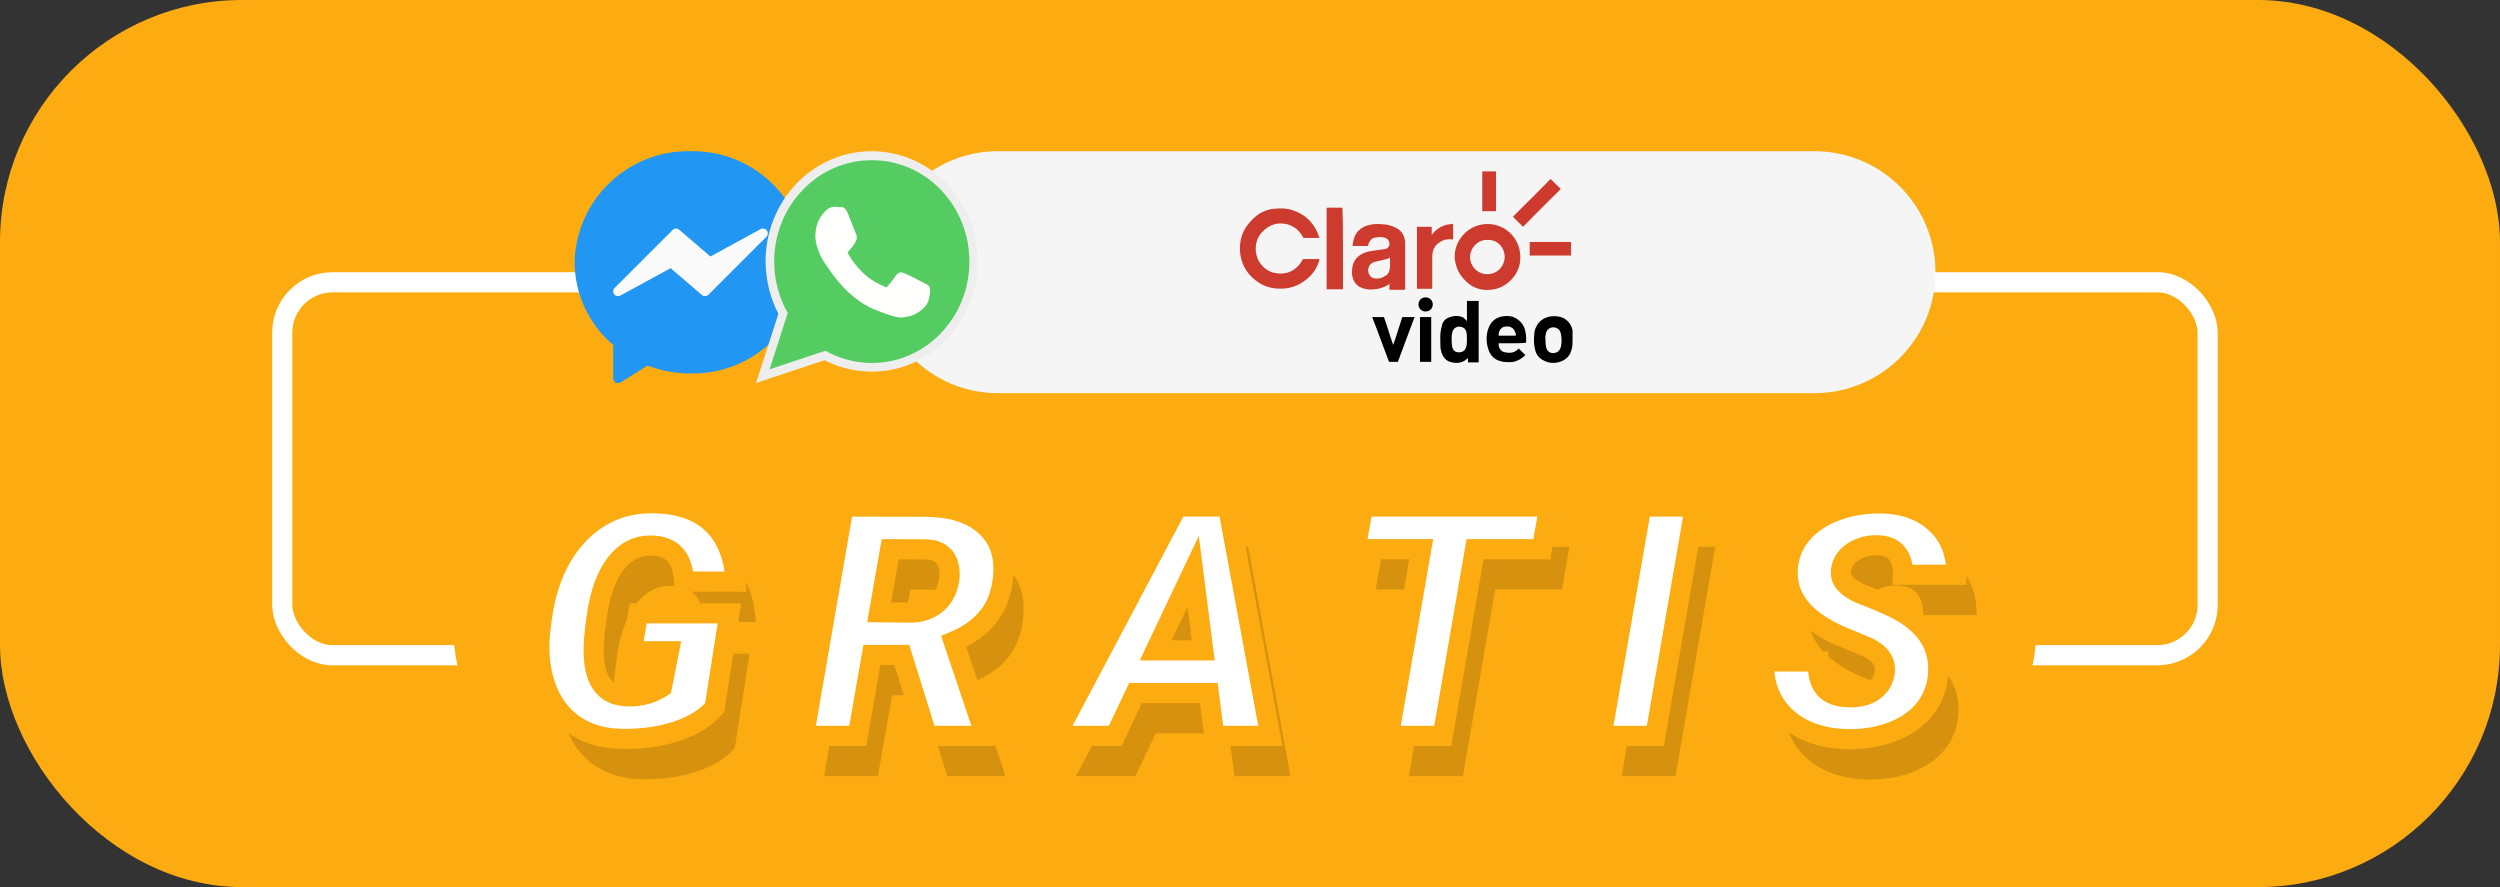 <svg width="248" height="88" viewBox="0 0 248 88" fill="none" xmlns="http://www.w3.org/2000/svg">
<rect x="0" y="0" width="248" height="88" fill="#333333" stroke="none"/>
<rect width="248" height="88" rx="24" fill="#FCAB10"/>
<rect x="28" y="28" width="191" height="37" rx="5" fill="#FCAB10" stroke="white" stroke-width="2"/>
<path d="M45 62.5C45 53.387 52.387 46 61.5 46H185.5C194.613 46 202 53.387 202 62.5V62.5C202 71.613 194.613 79 185.5 79H61.5C52.387 79 45 71.613 45 62.5V62.5Z" fill="#FCAB10"/>
<path d="M87 27C87 20.373 92.373 15 99 15H180C186.627 15 192 20.373 192 27V27C192 33.627 186.627 39 180 39H99C92.373 39 87 33.627 87 27V27Z" fill="#F5F5F5"/>
<g clip-path="url(#clip0)">
<path d="M130.892 23.6C130.842 23.6 130.842 23.6 130.842 23.6C130.336 23.6 129.83 23.6 129.374 23.6C129.323 23.6 129.273 23.6 129.273 23.55C128.919 22.9 128.412 22.45 127.704 22.25C126.692 22 125.882 22.3 125.173 23.05C124.768 23.5 124.566 24.05 124.566 24.65C124.566 25.1 124.667 25.5 124.869 25.9C125.274 26.55 125.831 27 126.59 27.1C127.552 27.25 128.362 26.95 128.969 26.15C129.07 26.05 129.121 25.9 129.222 25.75C129.222 25.7 129.273 25.7 129.323 25.7C129.83 25.7 130.336 25.7 130.842 25.7C130.892 25.7 130.892 25.7 130.892 25.75C130.69 26.5 130.285 27.15 129.678 27.65C129.07 28.15 128.412 28.5 127.603 28.6C126.692 28.7 125.781 28.6 124.971 28.1C123.908 27.45 123.25 26.5 123.047 25.3C122.896 24.2 123.098 23.15 123.807 22.25C124.262 21.7 124.768 21.2 125.426 20.95C125.781 20.8 126.135 20.7 126.54 20.7C127.096 20.65 127.653 20.65 128.21 20.85C129.323 21.2 130.133 21.9 130.639 22.95C130.741 23.15 130.791 23.35 130.892 23.6Z" fill="#CD3B2E"/>
<path d="M137.928 28.1C137.877 28.1 137.877 28.15 137.877 28.15C137.523 28.4 137.118 28.55 136.713 28.65C136.359 28.7 136.005 28.75 135.65 28.7C134.992 28.6 134.486 28.35 134.233 27.7C134.132 27.4 134.081 27.1 134.132 26.8C134.132 26.55 134.182 26.3 134.284 26.05C134.486 25.6 134.84 25.3 135.296 25.1C135.65 24.95 136.005 24.9 136.359 24.85C136.713 24.8 137.067 24.75 137.422 24.7C137.675 24.65 137.877 24.4 137.827 24.1C137.776 23.85 137.675 23.7 137.422 23.6C137.118 23.5 136.865 23.5 136.561 23.55C136.46 23.55 136.359 23.6 136.258 23.6C136.005 23.7 135.853 23.95 135.751 24.2V24.25C135.701 24.4 135.701 24.4 135.6 24.4C135.144 24.4 134.689 24.4 134.233 24.4C134.182 24.4 134.182 24.4 134.182 24.35C134.182 24.15 134.233 23.95 134.284 23.75C134.486 23 134.992 22.55 135.701 22.35C136.207 22.2 136.663 22.2 137.169 22.25C137.624 22.25 138.08 22.4 138.485 22.6C138.991 22.85 139.244 23.25 139.345 23.75C139.396 23.9 139.396 24.05 139.396 24.2C139.396 25.7 139.396 27.15 139.396 28.65C139.396 28.7 139.396 28.75 139.294 28.75C138.839 28.75 138.333 28.75 137.877 28.75C137.827 28.75 137.827 28.75 137.827 28.7C137.827 28.55 137.827 28.35 137.827 28.2C137.978 28.1 137.978 28.1 137.928 28.1ZM137.877 25.55C137.827 25.6 137.776 25.6 137.776 25.6C137.725 25.65 137.624 25.7 137.574 25.7C137.27 25.75 137.017 25.85 136.713 25.9C136.511 25.95 136.359 25.95 136.207 26.05C135.954 26.15 135.802 26.35 135.751 26.6C135.701 26.75 135.701 26.85 135.751 27C135.802 27.3 136.005 27.55 136.308 27.6C136.764 27.7 137.169 27.55 137.523 27.3C137.776 27.15 137.827 26.85 137.877 26.6C137.928 26.25 137.877 25.9 137.877 25.55Z" fill="#CD3B2E"/>
<path d="M144.305 25.45C144.305 23.85 145.469 22.75 146.482 22.4C148.455 21.75 150.328 22.95 150.733 24.75C150.936 25.75 150.784 26.65 150.176 27.45C149.67 28.1 149.012 28.55 148.202 28.7C147.14 28.9 146.178 28.65 145.419 27.9C144.963 27.45 144.609 26.95 144.457 26.35C144.356 26.05 144.305 25.75 144.305 25.45ZM147.544 23.8C146.583 23.75 145.824 24.65 145.824 25.5C145.824 26.3 146.482 27.2 147.544 27.2C148.607 27.2 149.265 26.3 149.265 25.5C149.265 24.55 148.557 23.75 147.544 23.8Z" fill="#CD3B2E"/>
<path d="M145.52 31.85C145.52 31.8 145.52 31.8 145.52 31.75C145.52 31.15 145.52 30.5 145.52 29.9C145.52 29.85 145.52 29.85 145.621 29.85C145.975 29.85 146.279 29.85 146.633 29.85C146.684 29.85 146.684 29.85 146.684 29.9C146.684 31.9 146.684 33.9 146.684 35.9C146.684 35.95 146.684 35.95 146.633 35.95C146.33 35.95 145.975 35.95 145.672 35.95C145.621 35.95 145.621 35.95 145.621 35.9C145.621 35.8 145.621 35.7 145.621 35.55H145.57C145.267 35.85 144.913 36 144.457 36C144.255 36 144.052 35.95 143.85 35.9C143.394 35.75 143.141 35.4 142.989 34.95C142.939 34.75 142.888 34.55 142.888 34.3C142.888 33.75 142.837 33.25 142.939 32.7C142.989 32.5 143.04 32.3 143.09 32.1C143.242 31.75 143.495 31.55 143.85 31.45C144.305 31.3 144.71 31.3 145.166 31.5C145.317 31.65 145.419 31.75 145.52 31.85ZM145.52 33.7C145.52 33.65 145.52 33.65 145.52 33.6C145.52 33.35 145.52 33.05 145.419 32.8C145.317 32.6 145.216 32.5 145.014 32.45C144.963 32.45 144.862 32.4 144.811 32.4C144.508 32.4 144.255 32.5 144.103 32.85C144.052 33.05 144.001 33.25 144.001 33.45C144.001 33.75 144.001 34.05 144.052 34.35C144.103 34.7 144.305 34.95 144.71 34.95C145.064 34.95 145.317 34.8 145.419 34.5C145.52 34.25 145.52 34 145.52 33.7Z" fill="black"/>
<path d="M142.028 23.3C142.179 23.1 142.281 23 142.432 22.85C142.736 22.6 143.09 22.4 143.495 22.3C143.698 22.25 143.9 22.25 144.103 22.2C144.153 22.2 144.153 22.25 144.153 22.25C144.153 22.55 144.153 22.9 144.153 23.2C144.153 23.35 144.153 23.55 144.153 23.7C144.153 23.75 144.153 23.75 144.103 23.75C143.951 23.75 143.799 23.7 143.597 23.75C143.343 23.75 143.141 23.85 142.939 23.95C142.534 24.2 142.23 24.5 142.129 25C142.078 25.2 142.078 25.45 142.078 25.65C142.078 26.6 142.078 27.6 142.078 28.55C142.078 28.6 142.078 28.65 141.977 28.65C141.521 28.65 141.066 28.65 140.61 28.65C140.56 28.65 140.56 28.65 140.56 28.6C140.56 26.6 140.56 24.6 140.56 22.55C140.56 22.5 140.56 22.5 140.61 22.5C141.066 22.5 141.521 22.5 141.977 22.5C142.028 22.5 142.028 22.5 142.028 22.55C142.028 22.85 142.028 23.05 142.028 23.3Z" fill="#CD3B2E"/>
<path d="M133.221 24.65C133.221 25.95 133.221 27.3 133.221 28.6C133.221 28.65 133.221 28.7 133.12 28.7C132.664 28.7 132.209 28.7 131.702 28.7C131.652 28.7 131.601 28.7 131.601 28.6C131.601 25.95 131.601 23.35 131.601 20.7C131.601 20.65 131.601 20.6 131.702 20.6C132.158 20.6 132.664 20.6 133.12 20.6C133.17 20.6 133.17 20.6 133.17 20.7C133.221 22.05 133.221 23.35 133.221 24.65Z" fill="#CD3B2E"/>
<path d="M150.075 34.05C149.62 34.05 149.164 34.05 148.709 34.05C148.658 34.05 148.658 34.05 148.658 34.1C148.658 34.55 148.911 34.9 149.316 34.95C149.771 35.05 150.227 35 150.581 34.65C150.682 34.55 150.682 34.55 150.733 34.65C150.936 34.85 151.087 35 151.29 35.2C151.34 35.25 151.34 35.25 151.29 35.25C150.986 35.55 150.581 35.8 150.126 35.9C149.67 35.95 149.215 35.95 148.759 35.8C148.253 35.65 147.899 35.3 147.696 34.8C147.393 34 147.393 33.2 147.696 32.45C148 31.75 148.557 31.4 149.316 31.35C149.62 31.35 149.974 31.35 150.227 31.5C150.784 31.75 151.138 32.2 151.29 32.75C151.34 33 151.391 33.25 151.391 33.5C151.391 33.65 151.391 33.8 151.391 33.95C151.391 34 151.391 34 151.34 34C150.986 34.05 150.531 34.05 150.075 34.05ZM149.518 33.3C149.771 33.3 150.075 33.3 150.328 33.3C150.379 33.3 150.379 33.3 150.379 33.25C150.379 33.1 150.328 33 150.278 32.9C150.075 32.3 149.366 32.3 149.012 32.5C148.759 32.7 148.658 32.95 148.658 33.25C148.658 33.3 148.658 33.3 148.709 33.3C148.962 33.3 149.265 33.3 149.518 33.3Z" fill="black"/>
<path d="M155.997 33.7C155.997 34.05 155.997 34.4 155.896 34.7C155.744 35.3 155.339 35.7 154.732 35.9C154.225 36.05 153.719 36.05 153.213 35.8C152.656 35.55 152.353 35.15 152.251 34.55C152.15 34.1 152.15 33.65 152.201 33.2C152.201 32.95 152.251 32.65 152.403 32.4C152.656 31.85 153.112 31.55 153.719 31.4C154.074 31.35 154.478 31.35 154.833 31.45C155.44 31.65 155.845 32.1 155.997 32.75C155.997 33.1 155.997 33.4 155.997 33.7ZM153.314 33.7C153.314 33.95 153.314 34.15 153.365 34.4C153.466 34.9 153.82 35.1 154.276 35C154.58 34.95 154.732 34.7 154.833 34.45C154.934 34 154.934 33.55 154.833 33.1C154.782 32.85 154.681 32.65 154.428 32.55C154.225 32.45 154.074 32.45 153.871 32.5C153.567 32.6 153.416 32.8 153.365 33.05C153.314 33.25 153.264 33.45 153.314 33.7Z" fill="black"/>
<path d="M136.106 31.45C136.258 31.45 136.409 31.45 136.511 31.45C136.764 31.45 136.966 31.45 137.219 31.45C137.27 31.45 137.32 31.45 137.32 31.55C137.624 32.4 137.877 33.3 138.181 34.15V34.2C138.232 34.2 138.181 34.15 138.232 34.15C138.535 33.3 138.788 32.4 139.092 31.5C139.092 31.45 139.143 31.45 139.193 31.45C139.547 31.45 139.902 31.45 140.256 31.45C140.357 31.45 140.357 31.45 140.307 31.5C139.851 32.75 139.345 34.05 138.89 35.3C138.839 35.5 138.738 35.65 138.687 35.85C138.687 35.9 138.636 35.9 138.636 35.9C138.383 35.9 138.13 35.9 137.877 35.9C137.827 35.9 137.827 35.9 137.776 35.85C137.422 34.95 137.118 34.05 136.764 33.15C136.561 32.6 136.359 32.05 136.156 31.55C136.156 31.5 136.156 31.5 136.106 31.45Z" fill="black"/>
<path d="M151.087 22.5C151.087 22.45 151.037 22.45 151.087 22.5C150.733 22.15 150.429 21.85 150.126 21.55C150.075 21.5 150.126 21.5 150.126 21.45L150.176 21.4C151.391 20.2 152.606 19 153.77 17.8C153.82 17.75 153.82 17.75 153.871 17.8C154.175 18.1 154.478 18.4 154.782 18.7C154.833 18.75 154.833 18.75 154.782 18.8C153.567 20 152.353 21.2 151.087 22.5C151.087 22.45 151.138 22.45 151.087 22.5Z" fill="#CD3B2E"/>
<path d="M153.82 24C154.478 24 155.136 24 155.794 24C155.845 24 155.845 24 155.845 24.05C155.845 24.45 155.845 24.9 155.845 25.3C155.845 25.35 155.845 25.35 155.794 25.35C154.478 25.35 153.112 25.35 151.796 25.35C151.745 25.35 151.745 25.35 151.745 25.3C151.745 24.9 151.745 24.45 151.745 24.05C151.745 24 151.745 24 151.796 24C152.505 24 153.163 24 153.82 24Z" fill="#CD3B2E"/>
<path d="M147.038 19C147.038 18.35 147.038 17.7 147.038 17.1C147.038 17.05 147.038 17 147.089 17C147.494 17 147.899 17 148.354 17C148.405 17 148.405 17 148.405 17.05C148.405 18.35 148.405 19.6 148.405 20.9C148.405 20.95 148.405 20.95 148.354 20.95C147.949 20.95 147.494 20.95 147.089 20.95C147.038 20.95 147.038 20.95 147.038 20.9C147.038 20.3 147.038 19.65 147.038 19Z" fill="#CD3B2E"/>
<path d="M140.863 33.7C140.863 33 140.863 32.25 140.863 31.55C140.863 31.5 140.863 31.45 140.914 31.45C141.268 31.45 141.572 31.45 141.926 31.45C141.977 31.45 141.977 31.45 141.977 31.5C141.977 32.95 141.977 34.4 141.977 35.85C141.977 35.9 141.977 35.9 141.926 35.9C141.572 35.9 141.268 35.9 140.914 35.9C140.863 35.9 140.863 35.9 140.863 35.85C140.863 35.15 140.863 34.4 140.863 33.7Z" fill="black"/>
<path d="M140.712 30.2C140.712 29.8 141.015 29.5 141.42 29.5C141.825 29.5 142.129 29.8 142.129 30.2C142.129 30.6 141.825 30.9 141.42 30.9C141.015 30.9 140.712 30.6 140.712 30.2Z" fill="black"/>
</g>
<g clip-path="url(#clip1)">
<path d="M68.5 14.999C62.283 14.878 57.144 19.806 57 26.023C57.018 29.186 58.415 32.182 60.832 34.226V37.523C60.832 37.788 61.047 38.004 61.312 38.004C61.402 38.004 61.492 37.977 61.569 37.932L64.241 36.266C65.603 36.787 67.049 37.052 68.504 37.047C74.722 37.168 79.861 32.24 80.004 26.028C79.856 19.806 74.717 14.878 68.5 14.999Z" fill="#2196F3"/>
<path d="M76.069 22.861C75.926 22.668 75.665 22.614 75.454 22.727L70.472 25.444L67.373 22.785C67.184 22.623 66.901 22.632 66.721 22.812L60.971 28.562C60.782 28.751 60.787 29.052 60.971 29.24C61.119 29.389 61.353 29.424 61.537 29.321L66.523 26.603L69.627 29.263C69.816 29.424 70.099 29.415 70.279 29.236L76.029 23.486C76.195 23.315 76.213 23.05 76.069 22.861Z" fill="#FAFAFA"/>
</g>
<path d="M81.801 35.731L76.58 37.465L75 38L77.216 31.128C76.844 30.414 76.549 29.653 76.332 28.858C76.085 27.902 75.945 26.913 75.945 25.925C75.945 23.007 77.061 20.252 79.028 18.193C81.011 16.135 83.676 15 86.465 15C89.254 15 91.918 16.135 93.901 18.193C95.9 20.268 97 23.04 97 25.941C97 28.858 95.885 31.614 93.917 33.672C91.934 35.731 89.269 36.865 86.48 36.865C85.597 36.865 84.714 36.752 83.847 36.525C83.149 36.347 82.452 36.071 81.801 35.731Z" fill="#EEEEEE"/>
<path d="M96.163 25.941C96.163 23.169 95.079 20.657 93.328 18.825C91.578 17.01 89.161 15.892 86.48 15.892C83.8 15.892 81.383 17.01 79.632 18.841C77.882 20.657 76.797 23.169 76.797 25.941C76.797 26.865 76.921 27.772 77.153 28.631C77.386 29.491 77.711 30.301 78.145 31.047L76.472 36.233L76.332 36.639L76.72 36.509L81.879 34.791C82.561 35.18 83.289 35.471 84.063 35.682C84.838 35.893 85.644 36.006 86.48 36.006C89.161 36.006 91.578 34.888 93.328 33.056C95.079 31.241 96.163 28.729 96.163 25.941Z" fill="#54CC61"/>
<path d="M84.915 23.202C84.869 23.104 84.621 22.488 84.404 21.921C84.265 21.548 84.125 21.208 84.094 21.143C83.847 20.511 83.552 20.527 83.335 20.543C83.32 20.543 83.304 20.543 83.289 20.543C83.211 20.543 83.134 20.543 83.056 20.527C82.963 20.527 82.855 20.511 82.762 20.511C82.638 20.511 82.468 20.543 82.282 20.624C82.142 20.689 82.018 20.787 81.879 20.932C81.863 20.949 81.848 20.965 81.832 20.981C81.538 21.305 80.887 22.018 80.887 23.396C80.887 24.839 81.879 26.216 82.034 26.411C82.034 26.411 82.065 26.443 82.096 26.492C82.468 27.059 84.156 29.636 86.728 30.69C89.052 31.646 89.486 31.533 89.858 31.436C89.92 31.419 89.982 31.403 90.059 31.403C90.369 31.371 90.865 31.16 91.283 30.852C91.624 30.593 91.934 30.268 92.058 29.944C92.166 29.636 92.213 29.361 92.244 29.134C92.29 28.794 92.259 28.534 92.197 28.437C92.104 28.291 91.949 28.21 91.717 28.096C91.67 28.08 91.639 28.048 91.593 28.032C91.438 27.951 90.88 27.659 90.415 27.432C90.106 27.286 89.842 27.156 89.734 27.108C89.579 27.059 89.455 27.011 89.316 27.027C89.161 27.043 89.021 27.124 88.882 27.335C88.82 27.432 88.696 27.594 88.572 27.756C88.37 28.015 88.138 28.291 88.045 28.404C87.999 28.453 87.968 28.486 87.937 28.486C87.89 28.486 87.813 28.469 87.72 28.421C87.658 28.388 87.596 28.356 87.518 28.323C87.147 28.161 86.418 27.821 85.597 27.059C85.303 26.784 85.039 26.492 84.823 26.2C84.466 25.746 84.234 25.341 84.141 25.179C84.063 25.049 84.156 24.952 84.218 24.871C84.296 24.79 84.404 24.66 84.497 24.547C84.544 24.498 84.59 24.433 84.637 24.369C84.761 24.206 84.823 24.093 84.885 23.947C84.9 23.915 84.915 23.898 84.931 23.866C84.993 23.736 85.008 23.607 84.993 23.477C84.993 23.396 84.947 23.299 84.915 23.202Z" fill="#FFFFFE"/>
<path d="M72.891 74.203C72.037 75.203 70.792 75.979 69.156 76.531C67.521 77.073 65.708 77.328 63.719 77.297C61.812 77.276 60.203 76.797 58.891 75.859C57.578 74.922 56.641 73.615 56.078 71.938C55.516 70.26 55.365 68.37 55.625 66.266L55.75 65.328C56.229 61.797 57.469 59 59.469 56.938C61.479 54.875 63.938 53.87 66.844 53.922C69.385 53.964 71.338 54.646 72.703 55.969C74.068 57.292 74.828 59.203 74.984 61.703L69.859 61.688C69.787 60.469 69.484 59.578 68.953 59.016C68.432 58.453 67.688 58.156 66.719 58.125C65.281 58.073 64.094 58.641 63.156 59.828C62.219 61.005 61.578 62.693 61.234 64.891C60.943 66.766 60.839 68.224 60.922 69.266C61.078 71.776 62.208 73.047 64.312 73.078C65.583 73.099 66.698 72.792 67.656 72.156L68.359 68.609H64.656L65.312 64.844H74.359L72.891 74.203ZM91.463 68.969H88.494L87.088 77H81.744L85.681 54.25L93.713 54.266C96.285 54.266 98.265 54.87 99.65 56.078C101.046 57.276 101.671 58.917 101.525 61C101.41 62.646 100.936 64.01 100.103 65.094C99.27 66.167 98.103 67.016 96.603 67.641L99.666 76.734V77H93.963L91.463 68.969ZM89.213 64.734L92.338 64.766C93.192 64.766 93.931 64.557 94.556 64.141C95.192 63.724 95.645 63.156 95.916 62.438C96.186 61.708 96.265 61.005 96.15 60.328C95.942 59.172 95.202 58.562 93.931 58.5L90.306 58.484L89.213 64.734ZM121.909 72.75H114.644L112.628 77H106.737L118.784 54.25H123.816L128.019 77H122.456L121.909 72.75ZM116.644 68.516H121.362L120.362 60.672L116.644 68.516ZM154.95 58.484H148.325L145.122 77H139.762L142.981 58.484H136.466L137.216 54.25H155.684L154.95 58.484ZM166.209 77H160.866L164.819 54.25H170.147L166.209 77ZM188.938 70.844C189.167 69.667 188.531 68.755 187.031 68.109L184.469 67.047C180.875 65.432 179.167 63.234 179.344 60.453C179.417 59.182 179.854 58.052 180.656 57.062C181.458 56.062 182.568 55.286 183.984 54.734C185.401 54.182 186.948 53.917 188.625 53.938C190.875 53.979 192.682 54.635 194.047 55.906C195.422 57.177 196.099 58.88 196.078 61.016H190.766C190.797 60.141 190.609 59.443 190.203 58.922C189.807 58.391 189.151 58.115 188.234 58.094C187.339 58.073 186.547 58.281 185.859 58.719C185.172 59.156 184.766 59.745 184.641 60.484C184.443 61.526 185.214 62.38 186.953 63.047C188.703 63.714 189.974 64.287 190.766 64.766C193.255 66.255 194.422 68.266 194.266 70.797C194.182 72.109 193.76 73.26 193 74.25C192.24 75.24 191.182 76.005 189.828 76.547C188.484 77.088 186.974 77.349 185.297 77.328C184.068 77.307 182.927 77.115 181.875 76.75C180.823 76.385 179.922 75.854 179.172 75.156C177.651 73.75 176.922 71.901 176.984 69.609L182.344 69.625C182.281 70.792 182.505 71.677 183.016 72.281C183.526 72.875 184.385 73.172 185.594 73.172C186.49 73.172 187.234 72.969 187.828 72.562C188.432 72.146 188.802 71.573 188.938 70.844Z" fill="#D6920E"/>
<path d="M70.891 70.203C70.037 71.203 68.792 71.979 67.156 72.531C65.521 73.073 63.708 73.328 61.719 73.297C59.812 73.276 58.203 72.797 56.891 71.859C55.578 70.922 54.641 69.615 54.078 67.938C53.516 66.26 53.365 64.37 53.625 62.266L53.75 61.328C54.229 57.797 55.469 55 57.469 52.938C59.479 50.875 61.938 49.87 64.844 49.922C67.385 49.964 69.338 50.646 70.703 51.969C72.068 53.292 72.828 55.203 72.984 57.703L67.859 57.688C67.787 56.469 67.484 55.578 66.953 55.016C66.432 54.453 65.688 54.156 64.719 54.125C63.281 54.073 62.094 54.641 61.156 55.828C60.219 57.005 59.578 58.693 59.234 60.891C58.943 62.766 58.839 64.224 58.922 65.266C59.078 67.776 60.208 69.047 62.312 69.078C63.583 69.099 64.698 68.792 65.656 68.156L66.359 64.609H62.656L63.312 60.844H72.359L70.891 70.203ZM89.463 64.969H86.494L85.088 73H79.744L83.681 50.25L91.713 50.266C94.285 50.266 96.265 50.87 97.65 52.078C99.046 53.276 99.671 54.917 99.525 57C99.41 58.646 98.936 60.01 98.103 61.094C97.27 62.167 96.103 63.016 94.603 63.641L97.666 72.734V73H91.963L89.463 64.969ZM87.213 60.734L90.338 60.766C91.192 60.766 91.931 60.557 92.556 60.141C93.192 59.724 93.645 59.156 93.916 58.438C94.186 57.708 94.265 57.005 94.15 56.328C93.942 55.172 93.202 54.562 91.931 54.5L88.306 54.484L87.213 60.734ZM119.909 68.75H112.644L110.628 73H104.737L116.784 50.25H121.816L126.019 73H120.456L119.909 68.75ZM114.644 64.516H119.362L118.362 56.672L114.644 64.516ZM152.95 54.484H146.325L143.122 73H137.762L140.981 54.484H134.466L135.216 50.25H153.684L152.95 54.484ZM164.209 73H158.866L162.819 50.25H168.147L164.209 73ZM186.938 66.844C187.167 65.667 186.531 64.755 185.031 64.109L182.469 63.047C178.875 61.432 177.167 59.234 177.344 56.453C177.417 55.182 177.854 54.052 178.656 53.062C179.458 52.062 180.568 51.286 181.984 50.734C183.401 50.182 184.948 49.917 186.625 49.938C188.875 49.979 190.682 50.635 192.047 51.906C193.422 53.177 194.099 54.88 194.078 57.016H188.766C188.797 56.141 188.609 55.443 188.203 54.922C187.807 54.391 187.151 54.115 186.234 54.094C185.339 54.073 184.547 54.281 183.859 54.719C183.172 55.156 182.766 55.745 182.641 56.484C182.443 57.526 183.214 58.38 184.953 59.047C186.703 59.714 187.974 60.286 188.766 60.766C191.255 62.255 192.422 64.266 192.266 66.797C192.182 68.109 191.76 69.26 191 70.25C190.24 71.24 189.182 72.005 187.828 72.547C186.484 73.088 184.974 73.349 183.297 73.328C182.068 73.307 180.927 73.115 179.875 72.75C178.823 72.385 177.922 71.854 177.172 71.156C175.651 69.75 174.922 67.901 174.984 65.609L180.344 65.625C180.281 66.792 180.505 67.677 181.016 68.281C181.526 68.875 182.385 69.172 183.594 69.172C184.49 69.172 185.234 68.969 185.828 68.562C186.432 68.146 186.802 67.573 186.938 66.844Z" fill="white"/>
<path d="M70.891 70.203L71.651 70.853L71.835 70.638L71.879 70.358L70.891 70.203ZM67.156 72.531L67.471 73.481L67.476 73.479L67.156 72.531ZM61.719 73.297L61.734 72.297L61.73 72.297L61.719 73.297ZM53.625 62.266L52.634 62.133L52.633 62.143L53.625 62.266ZM53.75 61.328L52.759 61.194L52.759 61.196L53.75 61.328ZM57.469 52.938L56.753 52.239L56.751 52.241L57.469 52.938ZM64.844 49.922L64.826 50.922L64.827 50.922L64.844 49.922ZM72.984 57.703L72.981 58.703L74.049 58.706L73.982 57.641L72.984 57.703ZM67.859 57.688L66.861 57.747L66.917 58.685L67.856 58.688L67.859 57.688ZM66.953 55.016L66.219 55.695L66.226 55.702L66.953 55.016ZM64.719 54.125L64.683 55.124L64.686 55.124L64.719 54.125ZM61.156 55.828L61.938 56.451L61.941 56.448L61.156 55.828ZM59.234 60.891L58.246 60.736L58.246 60.737L59.234 60.891ZM58.922 65.266L59.92 65.204L59.919 65.195L59.919 65.186L58.922 65.266ZM62.312 69.078L62.329 68.078L62.327 68.078L62.312 69.078ZM65.656 68.156L66.209 68.99L66.556 68.759L66.637 68.351L65.656 68.156ZM66.359 64.609L67.34 64.804L67.577 63.609H66.359V64.609ZM62.656 64.609L61.671 64.438L61.467 65.609H62.656V64.609ZM63.312 60.844V59.844H62.472L62.327 60.672L63.312 60.844ZM72.359 60.844L73.347 60.999L73.528 59.844H72.359V60.844ZM70.13 69.554C69.424 70.38 68.353 71.072 66.836 71.584L67.476 73.479C69.231 72.886 70.648 72.026 71.651 70.853L70.13 69.554ZM66.842 71.582C65.328 72.083 63.629 72.327 61.734 72.297L61.703 74.297C63.788 74.329 65.714 74.062 67.471 73.481L66.842 71.582ZM61.73 72.297C59.99 72.278 58.589 71.844 57.472 71.046L56.309 72.673C57.817 73.75 59.635 74.274 61.708 74.297L61.73 72.297ZM57.472 71.046C56.347 70.243 55.529 69.117 55.026 67.62L53.13 68.255C53.753 70.112 54.809 71.601 56.309 72.673L57.472 71.046ZM55.026 67.62C54.52 66.11 54.372 64.373 54.617 62.389L52.633 62.143C52.357 64.366 52.511 66.411 53.13 68.255L55.026 67.62ZM54.616 62.398L54.741 61.46L52.759 61.196L52.634 62.133L54.616 62.398ZM54.741 61.463C55.198 58.091 56.368 55.509 58.187 53.634L56.751 52.241C54.57 54.491 53.26 57.502 52.759 61.194L54.741 61.463ZM58.185 53.636C60.001 51.773 62.193 50.874 64.826 50.922L64.862 48.922C61.682 48.865 58.958 49.977 56.753 52.239L58.185 53.636ZM64.827 50.922C67.203 50.961 68.879 51.594 70.007 52.687L71.399 51.251C69.798 49.698 67.568 48.966 64.86 48.922L64.827 50.922ZM70.007 52.687C71.142 53.787 71.841 55.433 71.986 57.766L73.982 57.641C73.816 54.973 72.993 52.796 71.399 51.251L70.007 52.687ZM72.987 56.703L67.862 56.688L67.856 58.688L72.981 58.703L72.987 56.703ZM68.858 57.628C68.778 56.303 68.443 55.136 67.68 54.329L66.226 55.702C66.526 56.02 66.795 56.635 66.861 57.747L68.858 57.628ZM67.687 54.336C66.939 53.529 65.912 53.163 64.751 53.126L64.686 55.124C65.463 55.15 65.925 55.377 66.219 55.695L67.687 54.336ZM64.755 53.126C62.98 53.061 61.494 53.786 60.371 55.209L61.941 56.448C62.693 55.495 63.583 55.084 64.683 55.124L64.755 53.126ZM60.374 55.205C59.289 56.568 58.605 58.443 58.246 60.736L60.222 61.045C60.551 58.942 61.149 57.443 61.938 56.451L60.374 55.205ZM58.246 60.737C57.951 62.637 57.832 64.187 57.925 65.345L59.919 65.186C59.845 64.261 59.935 62.894 60.222 61.044L58.246 60.737ZM57.924 65.328C58.009 66.703 58.369 67.9 59.139 68.766C59.934 69.659 61.037 70.059 62.298 70.078L62.327 68.078C61.484 68.066 60.97 67.815 60.634 67.437C60.274 67.032 59.991 66.338 59.92 65.204L57.924 65.328ZM62.296 70.078C63.747 70.102 65.064 69.749 66.209 68.99L65.104 67.323C64.331 67.835 63.42 68.096 62.329 68.078L62.296 70.078ZM66.637 68.351L67.34 64.804L65.379 64.415L64.675 67.962L66.637 68.351ZM66.359 63.609H62.656V65.609H66.359V63.609ZM63.641 64.781L64.298 61.015L62.327 60.672L61.671 64.438L63.641 64.781ZM63.312 61.844H72.359V59.844H63.312V61.844ZM71.371 60.689L69.903 70.048L71.879 70.358L73.347 60.999L71.371 60.689ZM89.463 64.969L90.417 64.671L90.198 63.969H89.463V64.969ZM86.494 64.969V63.969H85.654L85.509 64.796L86.494 64.969ZM85.088 73V74H85.928L86.073 73.172L85.088 73ZM79.744 73L78.758 72.829L78.556 74H79.744V73ZM83.681 50.25L83.683 49.25L82.84 49.248L82.696 50.08L83.681 50.25ZM91.713 50.266L91.711 51.266H91.713V50.266ZM97.65 52.078L96.993 52.832L96.999 52.837L97.65 52.078ZM99.525 57L98.527 56.93L98.527 56.931L99.525 57ZM98.103 61.094L98.893 61.707L98.896 61.703L98.103 61.094ZM94.603 63.641L94.219 62.718L93.358 63.076L93.655 63.96L94.603 63.641ZM97.666 72.734H98.666V72.57L98.613 72.415L97.666 72.734ZM97.666 73V74H98.666V73H97.666ZM91.963 73L91.008 73.297L91.227 74H91.963V73ZM87.213 60.734L86.228 60.562L86.024 61.722L87.203 61.734L87.213 60.734ZM90.338 60.766L90.328 61.766H90.338V60.766ZM92.556 60.141L92.008 59.304L92.001 59.309L92.556 60.141ZM93.916 58.438L94.851 58.79L94.853 58.786L93.916 58.438ZM94.15 56.328L95.136 56.161L95.134 56.151L94.15 56.328ZM91.931 54.5L91.98 53.501L91.958 53.5L91.936 53.5L91.931 54.5ZM88.306 54.484L88.311 53.484L87.467 53.481L87.321 54.312L88.306 54.484ZM89.463 63.969H86.494V65.969H89.463V63.969ZM85.509 64.796L84.103 72.828L86.073 73.172L87.479 65.141L85.509 64.796ZM85.088 72H79.744V74H85.088V72ZM80.729 73.171L84.667 50.42L82.696 50.08L78.758 72.829L80.729 73.171ZM83.679 51.25L91.711 51.266L91.714 49.266L83.683 49.25L83.679 51.25ZM91.713 51.266C94.14 51.266 95.851 51.836 96.993 52.832L98.307 51.325C96.678 49.904 94.431 49.266 91.713 49.266V51.266ZM96.999 52.837C98.12 53.799 98.655 55.113 98.527 56.93L100.523 57.07C100.687 54.72 99.972 52.753 98.301 51.319L96.999 52.837ZM98.527 56.931C98.424 58.421 98.001 59.587 97.311 60.484L98.896 61.703C99.872 60.434 100.397 58.87 100.523 57.069L98.527 56.931ZM97.313 60.48C96.605 61.392 95.59 62.146 94.219 62.718L94.988 64.564C96.616 63.885 97.934 62.941 98.893 61.707L97.313 60.48ZM93.655 63.96L96.718 73.053L98.613 72.415L95.551 63.322L93.655 63.96ZM96.666 72.734V73H98.666V72.734H96.666ZM97.666 72H91.963V74H97.666V72ZM92.917 72.703L90.417 64.671L88.508 65.266L91.008 73.297L92.917 72.703ZM87.203 61.734L90.328 61.766L90.347 59.766L87.222 59.734L87.203 61.734ZM90.338 61.766C91.361 61.766 92.3 61.513 93.111 60.973L92.001 59.309C91.563 59.601 91.022 59.766 90.338 59.766V61.766ZM93.105 60.977C93.919 60.443 94.507 59.705 94.851 58.79L92.98 58.085C92.783 58.608 92.464 59.005 92.008 59.304L93.105 60.977ZM94.853 58.786C95.177 57.914 95.284 57.033 95.136 56.161L93.164 56.495C93.246 56.977 93.196 57.502 92.978 58.089L94.853 58.786ZM95.134 56.151C94.998 55.394 94.666 54.719 94.075 54.232C93.492 53.752 92.761 53.54 91.98 53.501L91.882 55.499C92.373 55.523 92.646 55.647 92.803 55.776C92.951 55.898 93.094 56.106 93.166 56.505L95.134 56.151ZM91.936 53.5L88.311 53.484L88.302 55.484L91.927 55.5L91.936 53.5ZM87.321 54.312L86.228 60.562L88.198 60.907L89.291 54.657L87.321 54.312ZM119.909 68.75L120.901 68.622L120.789 67.75H119.909V68.75ZM112.644 68.75V67.75H112.011L111.74 68.322L112.644 68.75ZM110.628 73V74H111.261L111.532 73.428L110.628 73ZM104.737 73L103.854 72.532L103.076 74H104.737V73ZM116.784 50.25V49.25H116.182L115.901 49.782L116.784 50.25ZM121.816 50.25L122.799 50.068L122.648 49.25H121.816V50.25ZM126.019 73V74H127.22L127.002 72.818L126.019 73ZM120.456 73L119.464 73.128L119.577 74H120.456V73ZM114.644 64.516L113.74 64.087L113.063 65.516H114.644V64.516ZM119.362 64.516V65.516H120.498L120.354 64.389L119.362 64.516ZM118.362 56.672L119.354 56.545L118.922 53.157L117.459 56.243L118.362 56.672ZM119.909 67.75H112.644V69.75H119.909V67.75ZM111.74 68.322L109.725 72.572L111.532 73.428L113.547 69.178L111.74 68.322ZM110.628 72H104.737V74H110.628V72ZM105.621 73.468L117.668 50.718L115.901 49.782L103.854 72.532L105.621 73.468ZM116.784 51.25H121.816V49.25H116.784V51.25ZM120.832 50.432L125.035 73.182L127.002 72.818L122.799 50.068L120.832 50.432ZM126.019 72H120.456V74H126.019V72ZM121.448 72.872L120.901 68.622L118.918 68.878L119.464 73.128L121.448 72.872ZM114.644 65.516H119.362V63.516H114.644V65.516ZM120.354 64.389L119.354 56.545L117.371 56.798L118.371 64.642L120.354 64.389ZM117.459 56.243L113.74 64.087L115.547 64.944L119.266 57.1L117.459 56.243ZM152.95 54.484V55.484H153.791L153.935 54.655L152.95 54.484ZM146.325 54.484V53.484H145.483L145.34 54.314L146.325 54.484ZM143.122 73V74H143.964L144.107 73.171L143.122 73ZM137.762 73L136.777 72.829L136.574 74H137.762V73ZM140.981 54.484L141.966 54.656L142.17 53.484H140.981V54.484ZM134.466 54.484L133.481 54.31L133.273 55.484H134.466V54.484ZM135.216 50.25V49.25H134.377L134.231 50.076L135.216 50.25ZM153.684 50.25L154.67 50.421L154.873 49.25H153.684V50.25ZM152.95 53.484H146.325V55.484H152.95V53.484ZM145.34 54.314L142.137 72.829L144.107 73.171L147.31 54.655L145.34 54.314ZM143.122 72H137.762V74H143.122V72ZM138.748 73.171L141.966 54.656L139.996 54.313L136.777 72.829L138.748 73.171ZM140.981 53.484H134.466V55.484H140.981V53.484ZM135.45 54.659L136.2 50.424L134.231 50.076L133.481 54.31L135.45 54.659ZM135.216 51.25H153.684V49.25H135.216V51.25ZM152.699 50.079L151.965 54.313L153.935 54.655L154.67 50.421L152.699 50.079ZM164.209 73V74H165.051L165.195 73.171L164.209 73ZM158.866 73L157.88 72.829L157.677 74H158.866V73ZM162.819 50.25V49.25H161.978L161.834 50.079L162.819 50.25ZM168.147 50.25L169.132 50.42L169.335 49.25H168.147V50.25ZM164.209 72H158.866V74H164.209V72ZM159.851 73.171L163.804 50.421L161.834 50.079L157.88 72.829L159.851 73.171ZM162.819 51.25H168.147V49.25H162.819V51.25ZM167.162 50.08L163.224 72.829L165.195 73.171L169.132 50.42L167.162 50.08ZM186.938 66.844L185.956 66.653L185.954 66.661L186.938 66.844ZM185.031 64.109L185.427 63.191L185.414 63.186L185.031 64.109ZM182.469 63.047L182.059 63.959L182.072 63.965L182.086 63.971L182.469 63.047ZM177.344 56.453L178.342 56.517L178.342 56.51L177.344 56.453ZM178.656 53.062L179.433 53.692L179.436 53.688L178.656 53.062ZM186.625 49.938L186.644 48.938L186.637 48.938L186.625 49.938ZM192.047 51.906L191.365 52.638L191.368 52.641L192.047 51.906ZM194.078 57.016V58.016H195.068L195.078 57.025L194.078 57.016ZM188.766 57.016L187.766 56.98L187.729 58.016H188.766V57.016ZM188.203 54.922L187.401 55.519L187.408 55.528L187.415 55.537L188.203 54.922ZM186.234 54.094L186.211 55.093L186.212 55.093L186.234 54.094ZM182.641 56.484L183.623 56.671L183.625 56.661L183.627 56.651L182.641 56.484ZM184.953 59.047L184.595 59.981L184.597 59.981L184.953 59.047ZM188.766 60.766L188.248 61.621L188.252 61.624L188.766 60.766ZM192.266 66.797L193.264 66.86L193.264 66.859L192.266 66.797ZM191 70.25L190.207 69.641L191 70.25ZM187.828 72.547L187.457 71.618L187.454 71.619L187.828 72.547ZM183.297 73.328L183.28 74.328L183.284 74.328L183.297 73.328ZM177.172 71.156L177.853 70.424L177.851 70.422L177.172 71.156ZM174.984 65.609L174.987 64.609L174.011 64.606L173.985 65.582L174.984 65.609ZM180.344 65.625L181.342 65.678L181.399 64.628L180.347 64.625L180.344 65.625ZM181.016 68.281L180.252 68.927L180.257 68.933L181.016 68.281ZM185.828 68.562L186.393 69.388L186.396 69.386L185.828 68.562ZM187.919 67.035C188.081 66.204 187.939 65.402 187.453 64.706C186.99 64.041 186.272 63.555 185.427 63.191L184.636 65.028C185.29 65.31 185.64 65.602 185.812 65.849C185.962 66.064 186.023 66.306 185.956 66.653L187.919 67.035ZM185.414 63.186L182.852 62.123L182.086 63.971L184.648 65.033L185.414 63.186ZM182.879 62.135C181.173 61.368 180.003 60.501 179.282 59.574C178.578 58.668 178.269 57.664 178.342 56.517L176.346 56.39C176.242 58.023 176.698 59.509 177.703 60.801C178.69 62.072 180.171 63.111 182.059 63.959L182.879 62.135ZM178.342 56.51C178.403 55.449 178.763 54.519 179.433 53.692L177.879 52.433C176.945 53.585 176.43 54.916 176.345 56.396L178.342 56.51ZM179.436 53.688C180.11 52.849 181.064 52.166 182.347 51.666L181.621 49.803C180.072 50.407 178.807 51.276 177.876 52.437L179.436 53.688ZM182.347 51.666C183.633 51.165 185.051 50.918 186.613 50.937L186.637 48.938C184.845 48.915 183.169 49.199 181.621 49.803L182.347 51.666ZM186.606 50.937C188.664 50.975 190.217 51.569 191.365 52.638L192.728 51.175C191.148 49.702 189.086 48.983 186.644 48.938L186.606 50.937ZM191.368 52.641C192.506 53.692 193.097 55.109 193.078 57.006L195.078 57.025C195.101 54.651 194.338 52.662 192.726 51.172L191.368 52.641ZM194.078 56.016H188.766V58.016H194.078V56.016ZM189.765 57.051C189.802 56.019 189.584 55.066 188.992 54.307L187.415 55.537C187.635 55.819 187.792 56.263 187.766 56.98L189.765 57.051ZM189.005 54.324C188.361 53.461 187.356 53.119 186.257 53.094L186.212 55.093C186.946 55.11 187.253 55.321 187.401 55.519L189.005 54.324ZM186.258 53.094C185.184 53.069 184.194 53.321 183.322 53.875L184.396 55.562C184.9 55.242 185.493 55.077 186.211 55.093L186.258 53.094ZM183.322 53.875C182.419 54.45 181.831 55.273 181.655 56.318L183.627 56.651C183.7 56.216 183.924 55.863 184.396 55.562L183.322 53.875ZM181.658 56.298C181.495 57.155 181.754 57.94 182.328 58.576C182.865 59.171 183.659 59.622 184.595 59.981L185.311 58.113C184.507 57.805 184.047 57.496 183.813 57.236C183.616 57.019 183.588 56.855 183.623 56.671L181.658 56.298ZM184.597 59.981C186.336 60.644 187.537 61.191 188.248 61.621L189.283 59.91C188.411 59.382 187.071 58.783 185.309 58.112L184.597 59.981ZM188.252 61.624C189.387 62.303 190.163 63.066 190.643 63.892C191.118 64.712 191.335 65.648 191.268 66.735L193.264 66.859C193.353 65.415 193.064 64.08 192.373 62.889C191.686 61.705 190.634 60.718 189.279 59.907L188.252 61.624ZM191.268 66.734C191.196 67.859 190.84 68.817 190.207 69.641L191.793 70.859C192.681 69.703 193.168 68.36 193.264 66.86L191.268 66.734ZM190.207 69.641C189.573 70.466 188.673 71.132 187.457 71.618L188.2 73.475C189.692 72.878 190.906 72.014 191.793 70.859L190.207 69.641ZM187.454 71.619C186.251 72.104 184.875 72.348 183.309 72.328L183.284 74.328C185.073 74.35 186.718 74.073 188.202 73.474L187.454 71.619ZM183.314 72.328C182.179 72.309 181.145 72.132 180.202 71.805L179.548 73.695C180.709 74.097 181.956 74.305 183.28 74.328L183.314 72.328ZM180.202 71.805C179.27 71.482 178.493 71.019 177.853 70.424L176.491 71.888C177.351 72.689 178.376 73.289 179.548 73.695L180.202 71.805ZM177.851 70.422C176.566 69.234 175.928 67.675 175.984 65.637L173.985 65.582C173.915 68.127 174.736 70.266 176.493 71.891L177.851 70.422ZM174.981 66.609L180.341 66.625L180.347 64.625L174.987 64.609L174.981 66.609ZM179.345 65.572C179.275 66.873 179.513 68.052 180.252 68.927L181.78 67.636C181.497 67.302 181.287 66.71 181.342 65.678L179.345 65.572ZM180.257 68.933C181.041 69.845 182.252 70.172 183.594 70.172V68.172C182.518 68.172 182.011 67.905 181.774 67.629L180.257 68.933ZM183.594 70.172C184.641 70.172 185.596 69.933 186.393 69.388L185.263 67.737C184.873 68.004 184.338 68.172 183.594 68.172V70.172ZM186.396 69.386C187.22 68.817 187.738 68.013 187.921 67.026L185.954 66.661C185.867 67.133 185.644 67.475 185.26 67.739L186.396 69.386Z" fill="#FCAB10"/>
<defs>
<clipPath id="clip0">
<rect width="33" height="19" fill="white" transform="translate(123 17)"/>
</clipPath>
<clipPath id="clip1">
<rect width="23" height="23" fill="white" transform="translate(57 15)"/>
</clipPath>
</defs>
</svg>

